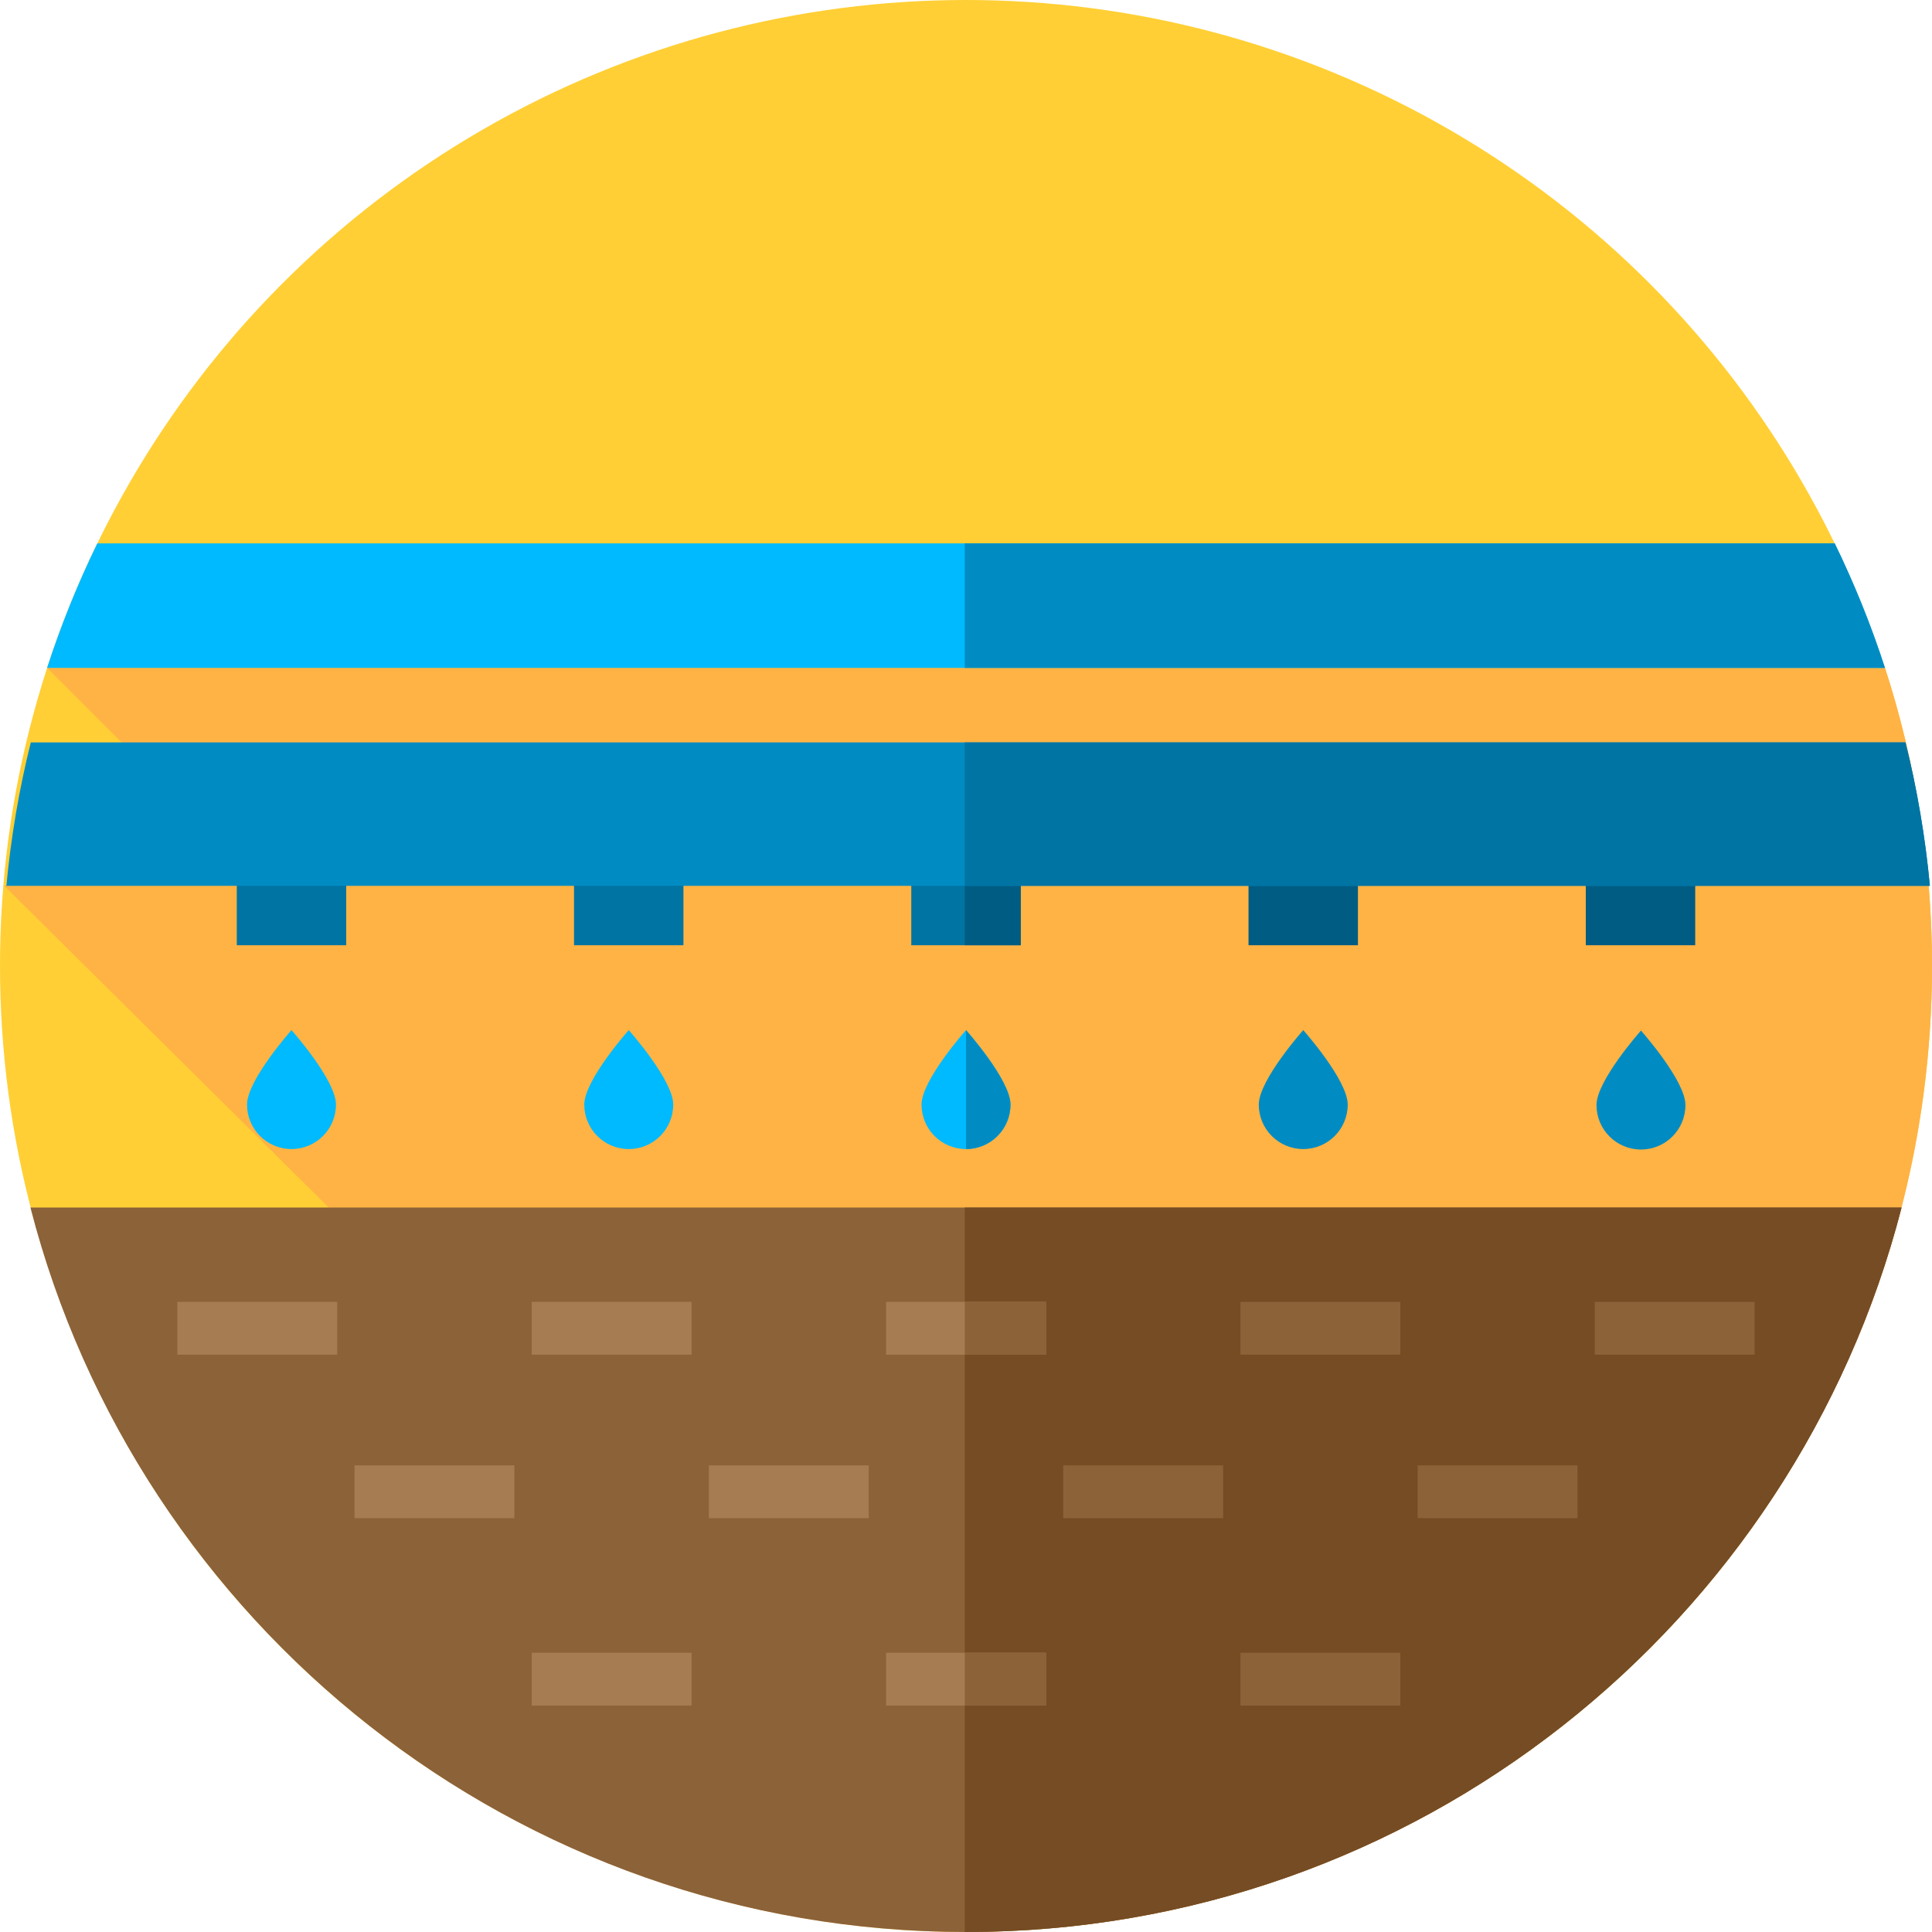 <?xml version="1.0" encoding="iso-8859-1"?>
<!-- Generator: Adobe Illustrator 19.0.0, SVG Export Plug-In . SVG Version: 6.00 Build 0)  -->
<svg xmlns="http://www.w3.org/2000/svg" xmlns:xlink="http://www.w3.org/1999/xlink" version="1.1" id="Capa_1" x="0px" y="0px" viewBox="0 0 512 512" style="enable-background:new 0 0 512 512;" xml:space="preserve">
<circle style="fill:#FFCF35;" cx="256" cy="256" r="256"/>
<path style="fill:#FFB344;" d="M279.638,510.903C409.939,498.972,512,389.414,512,256c0-27.556-4.372-54.087-12.429-78.959  L499.53,177H12.47l43.404,43.404L1.129,234.75L279.638,510.903z"/>
<g>
	<path style="fill:#008CC3;" d="M423.089,292.853c0-6.509,11.786-19.741,11.786-19.741s11.786,13.232,11.786,19.741   s-5.277,11.786-11.786,11.786S423.089,299.362,423.089,292.853z"/>
	<path style="fill:#008CC3;" d="M333.589,292.728c0-6.509,11.786-19.741,11.786-19.741s11.786,13.232,11.786,19.741   s-5.277,11.786-11.786,11.786S333.589,299.237,333.589,292.728z"/>
</g>
<path style="fill:#00BAFF;" d="M244.214,292.728c0-6.509,11.786-19.741,11.786-19.741s11.786,13.232,11.786,19.741  s-5.277,11.786-11.786,11.786S244.214,299.237,244.214,292.728z"/>
<path style="fill:#008CC3;" d="M256,304.514c6.509,0,11.786-5.277,11.786-11.786S256,272.987,256,272.987V304.514z"/>
<g>
	<path style="fill:#00BAFF;" d="M154.839,292.728c0-6.509,11.786-19.741,11.786-19.741s11.786,13.232,11.786,19.741   s-5.277,11.786-11.786,11.786S154.839,299.237,154.839,292.728z"/>
	<path style="fill:#00BAFF;" d="M65.464,292.728c0-6.509,11.786-19.741,11.786-19.741s11.786,13.232,11.786,19.741   s-5.277,11.786-11.786,11.786S65.464,299.237,65.464,292.728z"/>
</g>
<rect x="62.75" y="219" style="fill:#0074A3;" width="29" height="31.5"/>
<rect x="420.25" y="219" style="fill:#005C83;" width="29" height="31.5"/>
<g>
	<rect x="152.12" y="219" style="fill:#0074A3;" width="29" height="31.5"/>
	<rect x="241.5" y="219" style="fill:#0074A3;" width="29" height="31.5"/>
</g>
<g>
	<rect x="255.67" y="219" style="fill:#005C83;" width="14.833" height="31.5"/>
	<rect x="330.87" y="219" style="fill:#005C83;" width="29" height="31.5"/>
</g>
<path style="fill:#00BAFF;" d="M25.787,144c-5.17,10.611-9.632,21.63-13.317,33h487.06c-3.685-11.37-8.147-22.389-13.317-33H25.787z  "/>
<g>
	<path style="fill:#008CC3;" d="M486.213,144H255.667v33H499.53C495.845,165.63,491.383,154.611,486.213,144z"/>
	<path style="fill:#008CC3;" d="M8.159,196.75c-3.07,12.339-5.26,25.026-6.466,38h509.743c-1.207-12.974-3.397-25.661-6.466-38   H8.159z"/>
</g>
<path style="fill:#0074A3;" d="M504.97,196.75H255.667v38h255.769C510.229,221.776,508.039,209.089,504.97,196.75z"/>
<path style="fill:#8C6239;" d="M8.065,320C36.484,430.415,136.714,512,256,512s219.516-81.585,247.935-192H8.065z"/>
<path style="fill:#754C24;" d="M255.667,320v191.997c0.111,0,0.222,0.003,0.333,0.003c119.286,0,219.516-81.585,247.935-192H255.667  z"/>
<g>
	<rect x="140.91" y="345" style="fill:#A67C52;" width="42.37" height="14"/>
	<rect x="47" y="345" style="fill:#A67C52;" width="42.37" height="14"/>
</g>
<g>
	<rect x="422.63" y="345" style="fill:#8C6239;" width="42.37" height="14"/>
	<rect x="328.73" y="345" style="fill:#8C6239;" width="42.37" height="14"/>
</g>
<rect x="234.82" y="345" style="fill:#A67C52;" width="42.37" height="14"/>
<rect x="255.67" y="345" style="fill:#8C6239;" width="21.516" height="14"/>
<rect x="93.95" y="388.33" style="fill:#A67C52;" width="42.37" height="14"/>
<g>
	<rect x="375.68" y="388.33" style="fill:#8C6239;" width="42.37" height="14"/>
	<rect x="281.77" y="388.33" style="fill:#8C6239;" width="42.37" height="14"/>
</g>
<rect x="187.86" y="388.33" style="fill:#A67C52;" width="42.37" height="14"/>
<rect x="328.73" y="438" style="fill:#8C6239;" width="42.37" height="14"/>
<rect x="234.82" y="438" style="fill:#A67C52;" width="42.37" height="14"/>
<rect x="255.67" y="438" style="fill:#8C6239;" width="21.516" height="14"/>
<rect x="140.91" y="438" style="fill:#A67C52;" width="42.37" height="14"/>
<g>
</g>
<g>
</g>
<g>
</g>
<g>
</g>
<g>
</g>
<g>
</g>
<g>
</g>
<g>
</g>
<g>
</g>
<g>
</g>
<g>
</g>
<g>
</g>
<g>
</g>
<g>
</g>
<g>
</g>
</svg>
